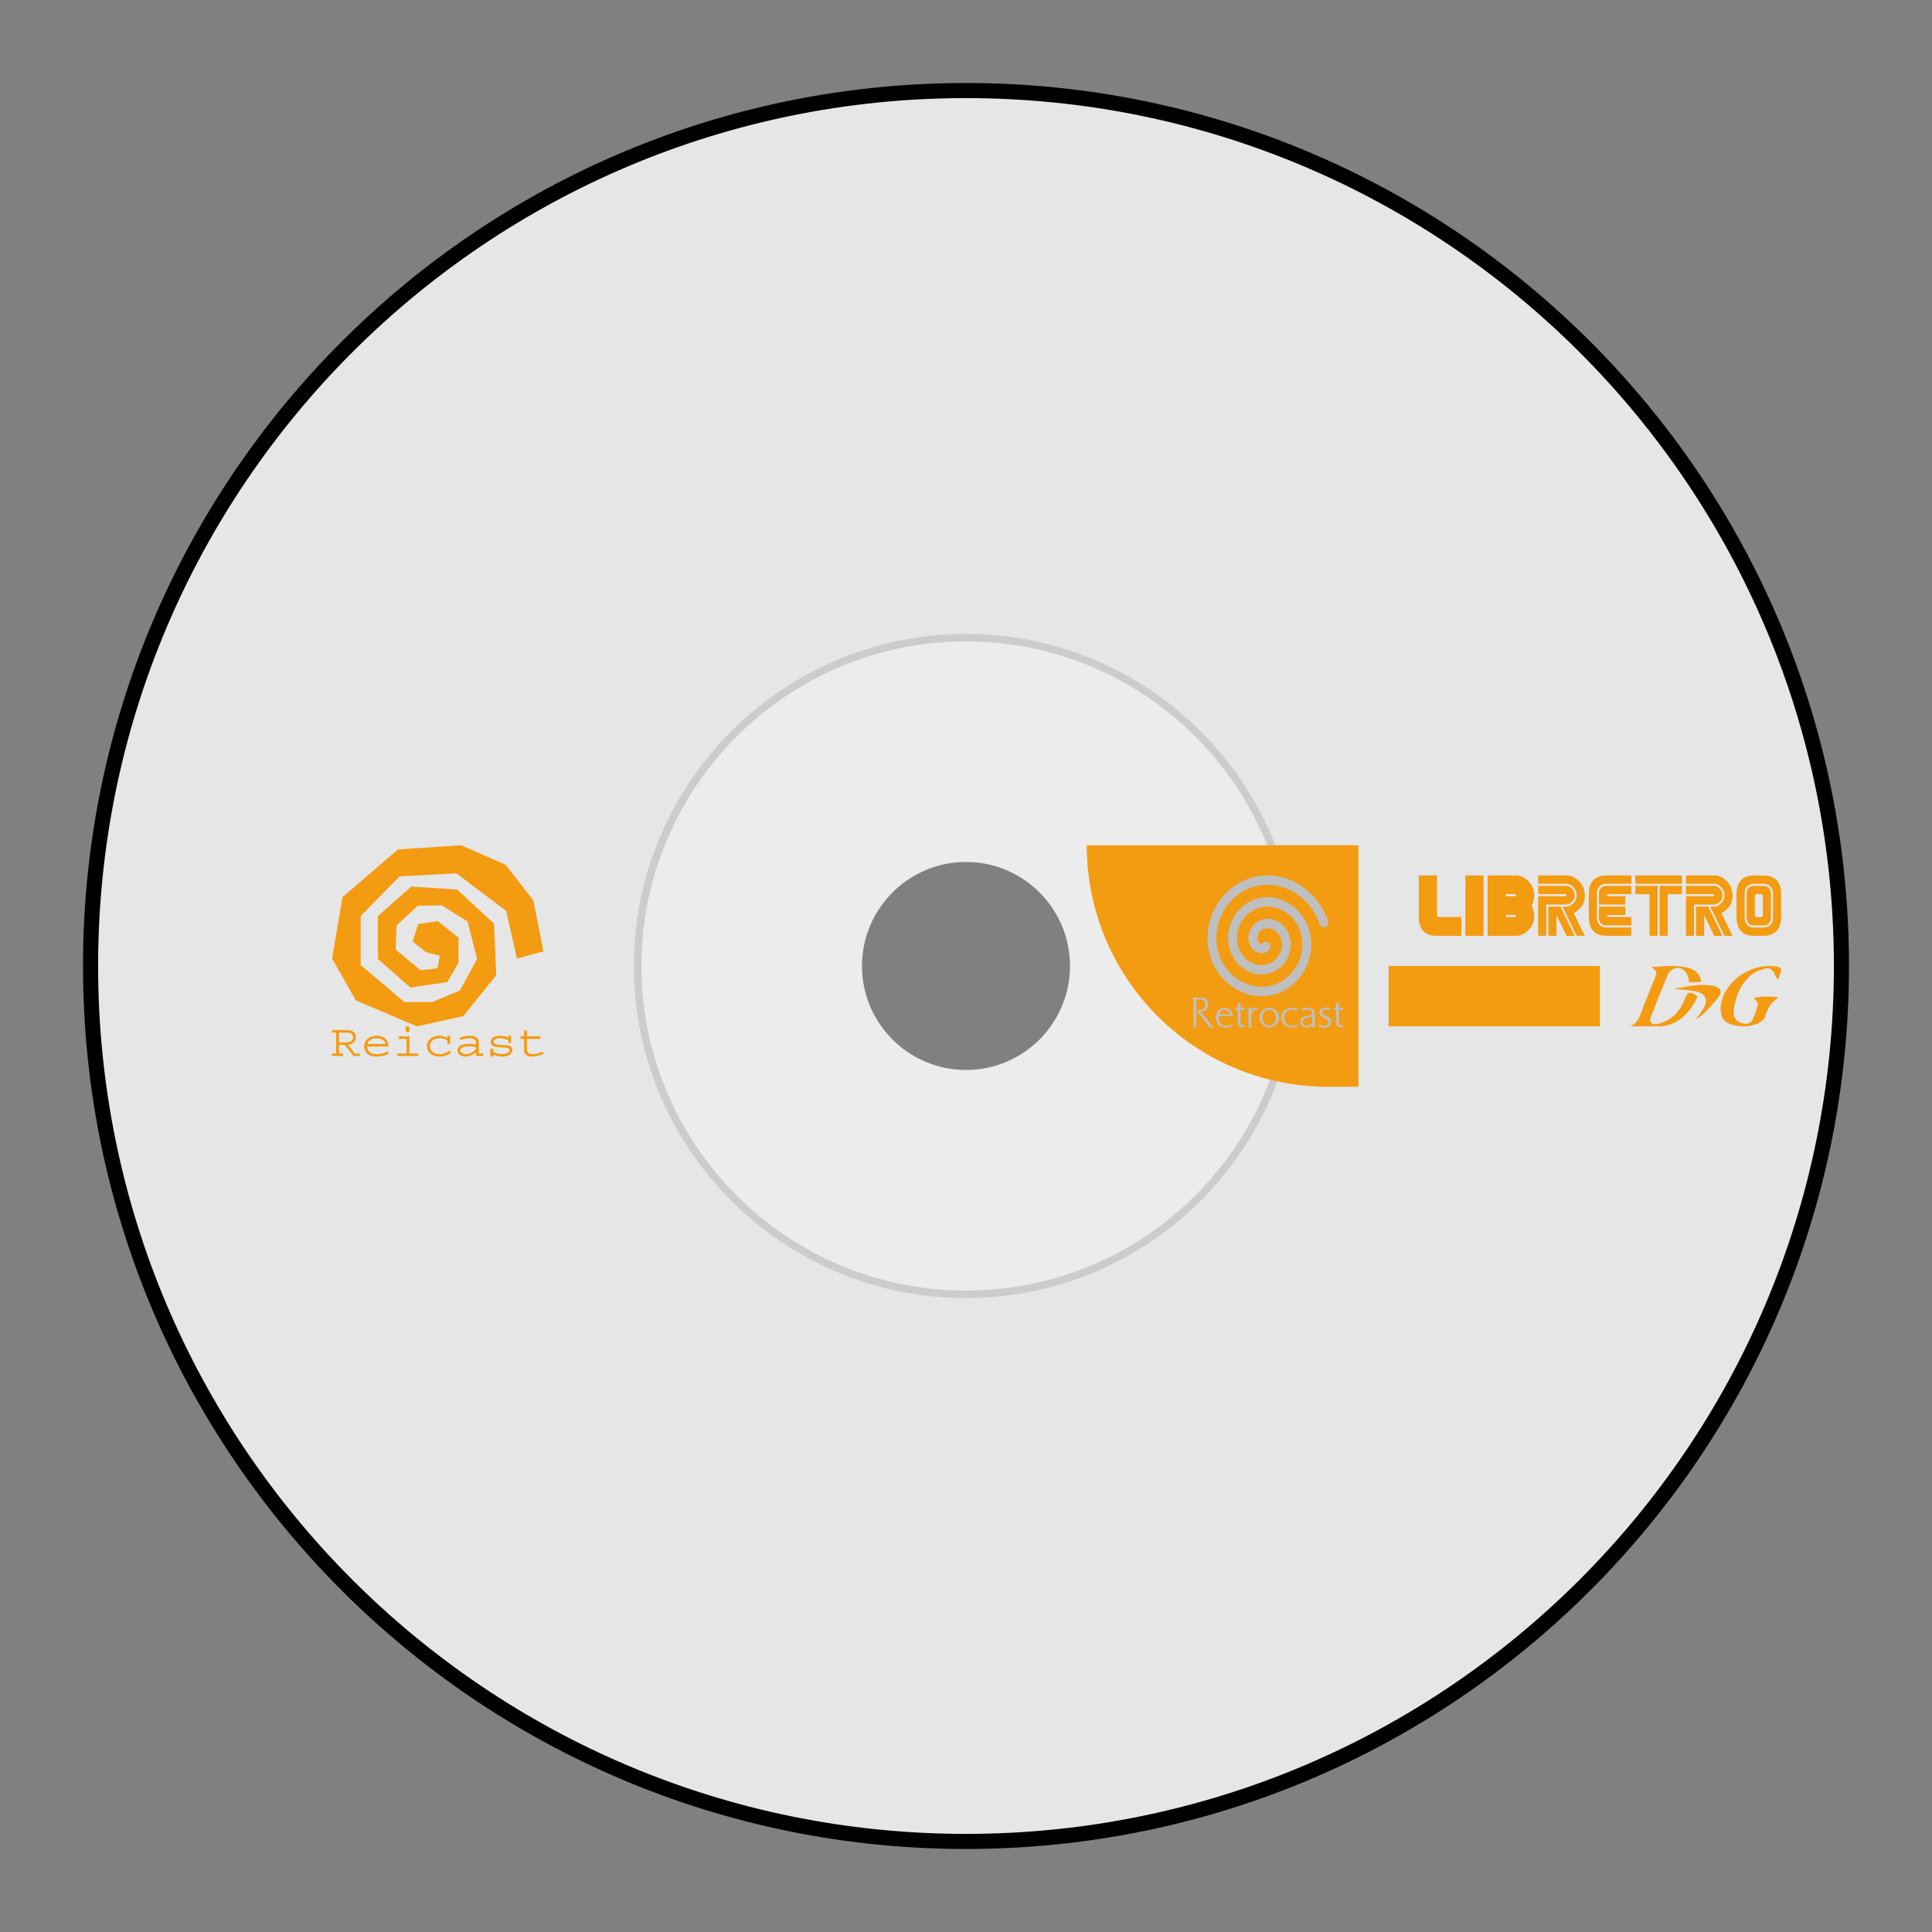 <svg xmlns="http://www.w3.org/2000/svg" xml:space="preserve" width="256" height="256" viewBox="0 0 341.333 341.333"><rect x="0" y="0" width="341.333" height="341.333" fill="#808080" stroke="none"/><path d="M170.67 189.035c-10.128 0-18.382-8.235-18.382-18.368 0-10.139 8.254-18.38 18.382-18.38 10.133 0 18.369 8.241 18.369 18.38 0 10.133-8.236 18.368-18.37 18.368m.002-79.702c-33.819 0-61.338 27.535-61.338 61.334 0 33.798 27.519 61.333 61.338 61.333C204.455 232 232 204.465 232 170.667s-27.545-61.334-61.33-61.334" style="fill:#ececec;fill-opacity:1;fill-rule:nonzero;stroke:#b3b3b3;stroke-width:0;stroke-miterlimit:4;stroke-dasharray:none"/><path d="M170.667 228.673c-31.991 0-58.007-26.022-58.007-58.006s26.016-58.007 58.007-58.007c31.984 0 58 26.023 58 58.007s-26.016 58.006-58 58.006m0-212.673C85.239 16 16 85.245 16 170.667s69.239 154.666 154.667 154.666c85.401 0 154.666-69.245 154.666-154.666C325.333 85.245 256.068 16 170.667 16" style="fill:#e6e6e6;fill-opacity:1;fill-rule:nonzero;stroke:#ccc;stroke-width:1.333"/><path d="M320 192h-74.667v-42.667H320z" style="fill:#e6e6e6;fill-opacity:1;fill-rule:nonzero;stroke:none;stroke-width:1.333"/><path d="M282.667 181.333h-37.334v-10.666h37.334zm-4.47-16h-1.43l-1.787-3.678v3.678h-1.43v-5.149h2.144zm0-7.172q0 .687-.47 1.171-.471.484-.96.484h-3.575v5.517h-1.43v-6.988h4.647q.358 0 .357-.184 0-.184-.357-.184h-4.648v-1.472h5.005q.49 0 .96.491.471.491.471 1.165m1.788 0q0 1.446-.721 2.188-.722.742-1.222.999l1.943 3.985h-1.43l-2.503-5.149h.714q.633 0 1.211-.595.577-.594.577-1.428 0-.822-.577-1.422-.579-.601-1.21-.602h-5.006v-1.47h5.005q1.23 0 2.223 1.029.996 1.03.996 2.465m.715-.184q0-3.31 3.217-3.31h4.29v1.471h-4.29q-1.786-.001-1.786 1.84v4.044q0 1.84 1.786 1.84h4.29v1.471h-4.29q-3.217 0-3.217-3.31z" style="fill:#f39b11;fill-opacity:1;fill-rule:nonzero;stroke:none;stroke-width:1.333"/><path d="M282.488 159.816v-1.839q0-1.471 1.43-1.472h4.29v1.472h-3.932q-.359 0-.358.368h3.218v1.471zm0 .368h4.648v1.47h-3.218q0 .369.358.369h3.933v1.472h-4.29q-1.431 0-1.431-1.472zm10.726-3.678h3.933v1.47h-2.502v7.358h-1.431zm-.357 0v8.828h-1.431v-7.358h-2.503v-1.47zm4.29-.368h-8.224v-1.47h8.224zm7.151 9.195h-1.43l-1.787-3.678v3.678h-1.431v-5.149h2.145zm0-7.172q0 .687-.47 1.171-.471.484-.96.484h-3.575v5.517h-1.431v-6.988h4.648q.358 0 .357-.184 0-.184-.357-.184h-4.648v-1.472h5.005q.49 0 .96.491t.47 1.165m1.789 0q0 1.446-.721 2.188-.722.742-1.222.999l1.943 3.985h-1.43l-2.503-5.149h.714q.634 0 1.21-.595.578-.594.578-1.428 0-.822-.577-1.422-.579-.601-1.21-.602h-5.006v-1.47h5.005q1.228 0 2.223 1.029.996 1.03.996 2.465m5.363.184q0-.369-.358-.368h-.714q-.359 0-.359.368v3.31q0 .368.359.368h.714q.359 0 .358-.368zm1.43-.368v4.046q0 1.47-1.43 1.471h-1.43q-1.43 0-1.43-1.47v-4.047q0-1.47 1.43-1.47h1.43q1.43 0 1.43 1.47m.358 0q0-1.839-1.788-1.839h-1.43q-1.789 0-1.788 1.839v4.046q0 1.84 1.787 1.84h1.43q1.79 0 1.789-1.84zm1.43 0v4.046q0 3.31-3.218 3.31h-1.43q-3.219 0-3.218-3.31v-4.046q0-3.31 3.217-3.31h1.43q3.219 0 3.218 3.31m-62.439 4.883-.028-.101h.028zm2.015-.837q-.358 0-.357-.368v-6.988h-3.219v7.356q0 3.31 3.219 3.31h4.29v-3.31zm4.648 3.31h3.217v-10.666h-3.218zm8.58-6.988h-1.43v-.368h1.43q.359 0 .358.184 0 .184-.357.184m0 3.678h-1.43v-.368h1.43q.357 0 .357.184t-.357.184m3.576-3.862a3.42 3.42 0 0 0-.996-2.464q-.994-1.03-2.223-1.03h-5.005v10.666h5.005q1.228 0 2.223-1.03a3.42 3.42 0 0 0 .996-2.464q0-1.042-.49-1.826.49-.786.49-1.852M288 181.333c1.193-.486 1.628-1.554 2.052-2.684.723-1.934 1.51-3.838 2.276-5.752.484-1.214.487-1.21-.585-2.042 2.286-.137 4.456-.416 6.606.163 1.13.305 1.95 1.019 2.235 2.437l-2.132.103c-.073-.321-.13-.599-.197-.873-.224-.922-.85-1.548-1.655-1.66-.748-.104-1.616.382-1.965 1.224a353 353 0 0 0-2.978 7.41c-.117.303-.118.854.055 1.042.205.224.681.302 1.001.234 2.324-.489 3.932-1.958 4.899-4.298.63-1.526.852-1.572 2.3-.604-.147.31-.279.645-.453.95-1.519 2.651-3.579 4.347-6.587 4.35zm25.956-8.395c-.138-.257-.307-.503-.406-.775-.3-.822-.893-1.256-1.681-1.028-.875.255-1.827.552-2.507 1.134-1.804 1.538-2.697 3.677-3.041 6.038-.21 1.448.428 2.279 1.693 2.522.759.146 1.362-.086 1.67-.795.369-.85.697-1.74.88-2.648.056-.277-.426-.672-.666-1.02.319-.283 2.49-.4 4.219-.167-.001.05.017.134-.004.146-1.223.738-1.844 1.861-2.252 3.26-.161.554-.93 1.073-1.532 1.301-1.484.565-3.035.56-4.552.041-1.21-.416-1.704-1.132-1.77-2.46-.063-1.264.31-2.401.94-3.457 1.866-3.13 5.754-4.91 9.257-4.212.19.039.486.39.46.552-.08.527-.284 1.033-.442 1.548z" style="fill:#f39b11;fill-opacity:1;fill-rule:nonzero;stroke:none;stroke-width:1.333"/><path d="M295.66 174.713c2.367-.428 4.559-.943 6.819-.576.235.038.475.092.696.184.83.349 1.079.916.541 1.67-.71.999-1.556 1.891-2.394 2.772-.532.559-1.158 1.014-1.824 1.431.429-.58.898-1.133 1.282-1.747 1.07-1.712.704-2.857-1.16-3.284-1.238-.282-2.53-.298-3.96-.45m-204.327-5.351-1.912-8.434-8.798-6.625-10.022.527-6.885 7.002v8.659l7.727 6.55h4.896l4.896-2.033 3.06-5.572-1.683-6.625-4.59-2.861-4.207.076-3.75 3.462-.153 4.292 4.361 3.615s3.06-.227 3.06-.452c0-.227.536-2.184.191-2.184-.344 0-2.256-.527-2.256-.527l-2.372-1.882.995-3.087 3.442-.527 3.672 2.936v4.443l-1.989 3.388-6.503.979-5.737-5.046v-7.604l5.89-5.196 8.11.528 6.503 6.023.382 9.11-5.814 7.23-8.186 1.807-10.786-4.594-4.208-7.378 1.836-10.843 9.792-8.432 11.169-.753 7.88 3.462 4.896 6.326 1.76 8.96zM62.24 182.807c-.2-.344-.65-.376-1.053-.376h-1.3v1.753h.915c.55 0 1.576-.04 1.576-.92a.87.87 0 0 0-.137-.457m.165 3.764c-.35-.552-1.137-1.561-1.485-1.947h-1.035v1.507h.723v.44h-1.943v-.44h.724v-3.7h-.724v-.441h2.685c1.091 0 1.522.57 1.522 1.257 0 .937-.807 1.273-1.403 1.361.359.394.89 1.082 1.192 1.523h.925v.44zm4.135-3.131c-1.036 0-1.576.536-1.649 1.009h3.199c0-.201-.284-1.01-1.55-1.01m.046 3.227c-1.604 0-2.236-.888-2.236-1.833 0-1.105.972-1.841 2.19-1.841 1.475 0 2.09.888 2.09 1.897h-3.758v.064c0 .424.275.857.606 1.041.348.192.76.24 1.19.24.431 0 1.146-.144 1.86-.496l.156.424c-.594.288-1.356.504-2.098.504m5.089-5.333h.65v.986h-.65zm-1.467 5.238v-.44h1.614v-2.595H70.43v-.441h1.896v3.036h1.585v.44zm7.399.096c-1.154 0-2.172-.696-2.172-1.882 0-.729.632-1.794 2.218-1.794.532 0 .972.136 1.393.385v-.385h.504v1.401h-.504v-.552c-.395-.288-.88-.4-1.403-.4-1.044 0-1.704.656-1.704 1.37 0 .52.395 1.425 1.824 1.425.743 0 1.458-.464 1.686-.642l.202.442a3.5 3.5 0 0 1-2.044.632m6.482-1.697a8 8 0 0 0-1.173-.105c-.431 0-.926.016-1.264.224-.184.112-.331.288-.331.506 0 .302.395.632.953.632.743 0 1.356-.376 1.815-.858zm.01 1.6v-.673c-.505.426-1.137.77-1.834.77-.935 0-1.456-.56-1.456-1.082 0-.472.485-1.169 1.988-1.169.44 0 .89.056 1.292.112v-.247c0-.265-.064-.545-.303-.673-.265-.144-.568-.168-.88-.168-.622 0-1.282.216-1.566.336l-.128-.432c.532-.192 1.164-.353 1.786-.353.779 0 1.238.241 1.43.553.137.216.156.44.156.656v1.93h.752v.44zm4.667.097c-.734 0-1.182-.176-1.631-.36v.36h-.504v-1.362h.504v.472c.44.298.944.45 1.521.45.339 0 1.347-.064 1.347-.658a.5.5 0 0 0-.064-.232c-.248-.304-.724-.248-1.128-.28-.677-.048-1.383-.016-1.87-.4-.173-.136-.237-.353-.237-.553 0-.688.659-1.113 1.668-1.113.514 0 1.008.104 1.42.321v-.321h.495v1.265h-.495v-.472a2.9 2.9 0 0 0-1.393-.352c-.393 0-1.2.104-1.2.6 0 .144.1.288.239.37.421.231 1.264.207 1.896.247s1.173.208 1.173.872c0 .69-.724 1.146-1.741 1.146m5.29 0c-.476 0-1.467-.144-1.467-1.048v-2.083h-.65v-.441h.65v-1.032h.496v1.032h2.364v.441h-2.364v1.89c0 .249.072.537.339.657.248.112.485.144.733.144.623 0 1.31-.28 1.787-.442l.055.434c-.578.216-1.264.448-1.943.448m140.61-37.334H192C192 172.897 211.103 192 234.667 192H240v-42.667z" style="fill:#f39b11;fill-opacity:1;fill-rule:nonzero;stroke:none;stroke-width:1.333"/><path d="M211.918 176.545c-.215 0-.345.007-.545.099v1.815c.096.014.282.021.448.014.712-.057 1.14-.436 1.1-1.02-.028-.422-.167-.873-1.003-.908m1.75 4.954-2.075-2.744c-.055-.071-.076-.12-.138-.17-.028-.028-.056-.042-.09-.062v2.412c0 .113-.008.176.02.289.014.099.042.155.077.253h-.76c.041-.085.076-.134.082-.218.02-.106.02-.338.02-.535v-3.77c0-.198-.007-.31-.04-.507-.02-.092-.056-.14-.097-.219h1.555c.677 0 1.285.457 1.265 1.21-.013.733-.642 1.358-1.402 1.24.04.034.06.062.102.098.146.14.228.232.36.4l1.23 1.59c.16.211.284.38.442.52.097.086.16.135.263.213zm2.738-3.096a.96.96 0 0 0-.968.78h1.895c-.09-.463-.395-.78-.927-.78m-1.05 1.125-.014.225c-.05.795.393 1.45 1.292 1.45.456 0 .768-.028 1.127-.316l-.09.436c-.407.225-.72.238-1.182.217-1.016-.041-1.652-.612-1.665-1.815-.007-.886.67-1.696 1.569-1.674.85.014 1.403.669 1.423 1.477zm4.059 1.949c-.284 0-.478-.105-.622-.365-.125-.212-.125-.444-.125-.732v-1.97h-.45v-.338h.45v-.394c0-.07 0-.12-.028-.176a.3.3 0 0 0-.11-.113l.65-.337v1.006h.767v.352h-.775v1.99c0 .233.008.478.125.592a.45.45 0 0 0 .36.154h.304v.33zm2.095-2.976c-.256.148-.428.5-.428.879v1.498c0 .142.014.22.048.346.028.105.055.17.118.266h-.795c.041-.069.076-.112.09-.182.034-.119.027-.204.027-.33v-2.406a.7.7 0 0 0-.18-.479l.671-.077v.506a.97.97 0 0 1 .421-.444.9.9 0 0 1 .623-.098v.465a.68.68 0 0 0-.595.056m2.745-.098c-.74-.022-1.237.668-1.23 1.4.007.717.512 1.365 1.216 1.365.692 0 1.21-.633 1.224-1.344.021-.725-.49-1.387-1.21-1.421m-.04 3.124c-.934-.015-1.709-.803-1.709-1.752 0-.971.81-1.76 1.763-1.746a1.757 1.757 0 0 1 1.708 1.788 1.733 1.733 0 0 1-1.763 1.71m5.02-.156c-.345.14-.588.134-.968.148-1.105.042-1.886-.71-1.9-1.709-.021-1.035.808-1.795 1.859-1.767.367.007.595.007.933.148v.472c-.234-.184-.601-.289-.926-.282-.802.014-1.355.641-1.355 1.408-.013.81.616 1.441 1.39 1.428.422-.015.822-.135 1.043-.296zm2.601-1.716-.443.112-.628.12c-.346.064-.58.289-.602.618-.034.41.332.719.753.711.457-.007.92-.288.92-.752zm-.013 1.836v-.316c-.29.281-.588.352-.99.358-.594.007-1.16-.358-1.126-1.041.021-.605.332-.837.913-.93l.69-.118c.257-.043.498-.113.498-.472 0-.337-.345-.605-.83-.605-.345 0-.731.049-.987.274v-.401c.338-.21.677-.224 1.002-.224.947.035 1.3.408 1.3 1.125v1.836c0 .099.006.162.034.254a.8.8 0 0 0 .09.246zm2.102.07c-.345-.007-.664-.028-.878-.133l-.09-.528c.159.183.526.324.934.33.394 0 .788-.169.781-.654-.013-.288-.187-.485-.45-.59l-.429-.183c-.421-.17-.738-.472-.732-.936.014-.578.595-.879 1.175-.887.31 0 .512.021.781.17v.429c-.186-.191-.512-.247-.774-.247-.346 0-.635.204-.635.528 0 .253.165.421.4.52l.421.176c.595.247.747.507.762.97.02.775-.734 1.05-1.266 1.035m2.863-.084c-.282 0-.477-.105-.621-.365-.125-.212-.125-.444-.125-.732v-1.97h-.45v-.338h.45v-.394c0-.07 0-.12-.027-.176a.3.3 0 0 0-.112-.113l.65-.337v1.006h.767v.352h-.774v1.99c0 .233.008.478.125.592a.45.45 0 0 0 .36.154h.303v.33zm-23.454-15.735c0 1.223.203 2.44.61 3.607.882 2.522 2.73 4.618 5.074 5.749 2.264 1.092 4.756 1.196 7.018.292 2.157-.863 3.94-2.652 4.89-4.908.915-2.17.984-4.55.196-6.699-.748-2.044-2.28-3.724-4.198-4.606-1.835-.843-3.835-.886-5.635-.123-1.705.724-3.093 2.177-3.81 3.987-.677 1.714-.689 3.573-.033 5.234.62 1.566 1.835 2.827 3.335 3.458 1.404.59 2.913.57 4.252-.058 1.253-.588 2.245-1.71 2.72-3.077.439-1.26.387-2.599-.145-3.77-.496-1.091-1.404-1.93-2.492-2.3-.978-.333-1.996-.24-2.867.265-.801.462-1.405 1.294-1.616 2.222-.184.816-.05 1.634.38 2.302.401.62 1.104 1.049 1.793 1.09a1.7 1.7 0 0 0 1.458-.644.866.866 0 0 0-.08-1.173.756.756 0 0 0-1.11.085c-.032.039-.072.076-.178.07-.203-.012-.459-.172-.583-.366-.23-.353-.208-.724-.152-.973.108-.473.43-.915.841-1.152.627-.363 1.234-.277 1.632-.141.67.228 1.251.765 1.558 1.437.345.761.376 1.64.086 2.473-.329.947-1.016 1.724-1.882 2.13-.948.446-2.026.457-3.035.033-1.11-.467-2.007-1.397-2.464-2.553-.493-1.247-.481-2.65.033-3.95.554-1.401 1.627-2.525 2.944-3.084 1.407-.597 2.978-.56 4.423.104 1.537.707 2.763 2.05 3.36 3.683.635 1.73.576 3.656-.167 5.417-.781 1.854-2.242 3.323-4.01 4.03-1.866.746-3.93.658-5.81-.25-1.965-.948-3.514-2.702-4.25-4.813-.776-2.219-.668-4.663.305-6.885 1.008-2.306 2.86-4.118 5.08-4.971 2.325-.895 4.881-.753 7.196.399 2.392 1.189 4.265 3.357 5.14 5.946.147.432.596.658 1.005.503s.623-.632.475-1.064c-1.015-3.003-3.184-5.515-5.95-6.892-2.698-1.341-5.68-1.504-8.402-.457-2.61 1.004-4.787 3.132-5.97 5.836a11.4 11.4 0 0 0-.965 4.557" style="fill:#bfbfbf;fill-opacity:1;fill-rule:nonzero;stroke:none;stroke-width:1.333"/><path d="M170.667 16C85.239 16 16 85.245 16 170.667s69.239 154.666 154.667 154.666c85.401 0 154.666-69.245 154.666-154.666C325.333 85.245 256.068 16 170.667 16" style="fill:none;fill-opacity:1;fill-rule:nonzero;stroke:#000;stroke-width:2.667;stroke-miterlimit:4;stroke-dasharray:none"/></svg>